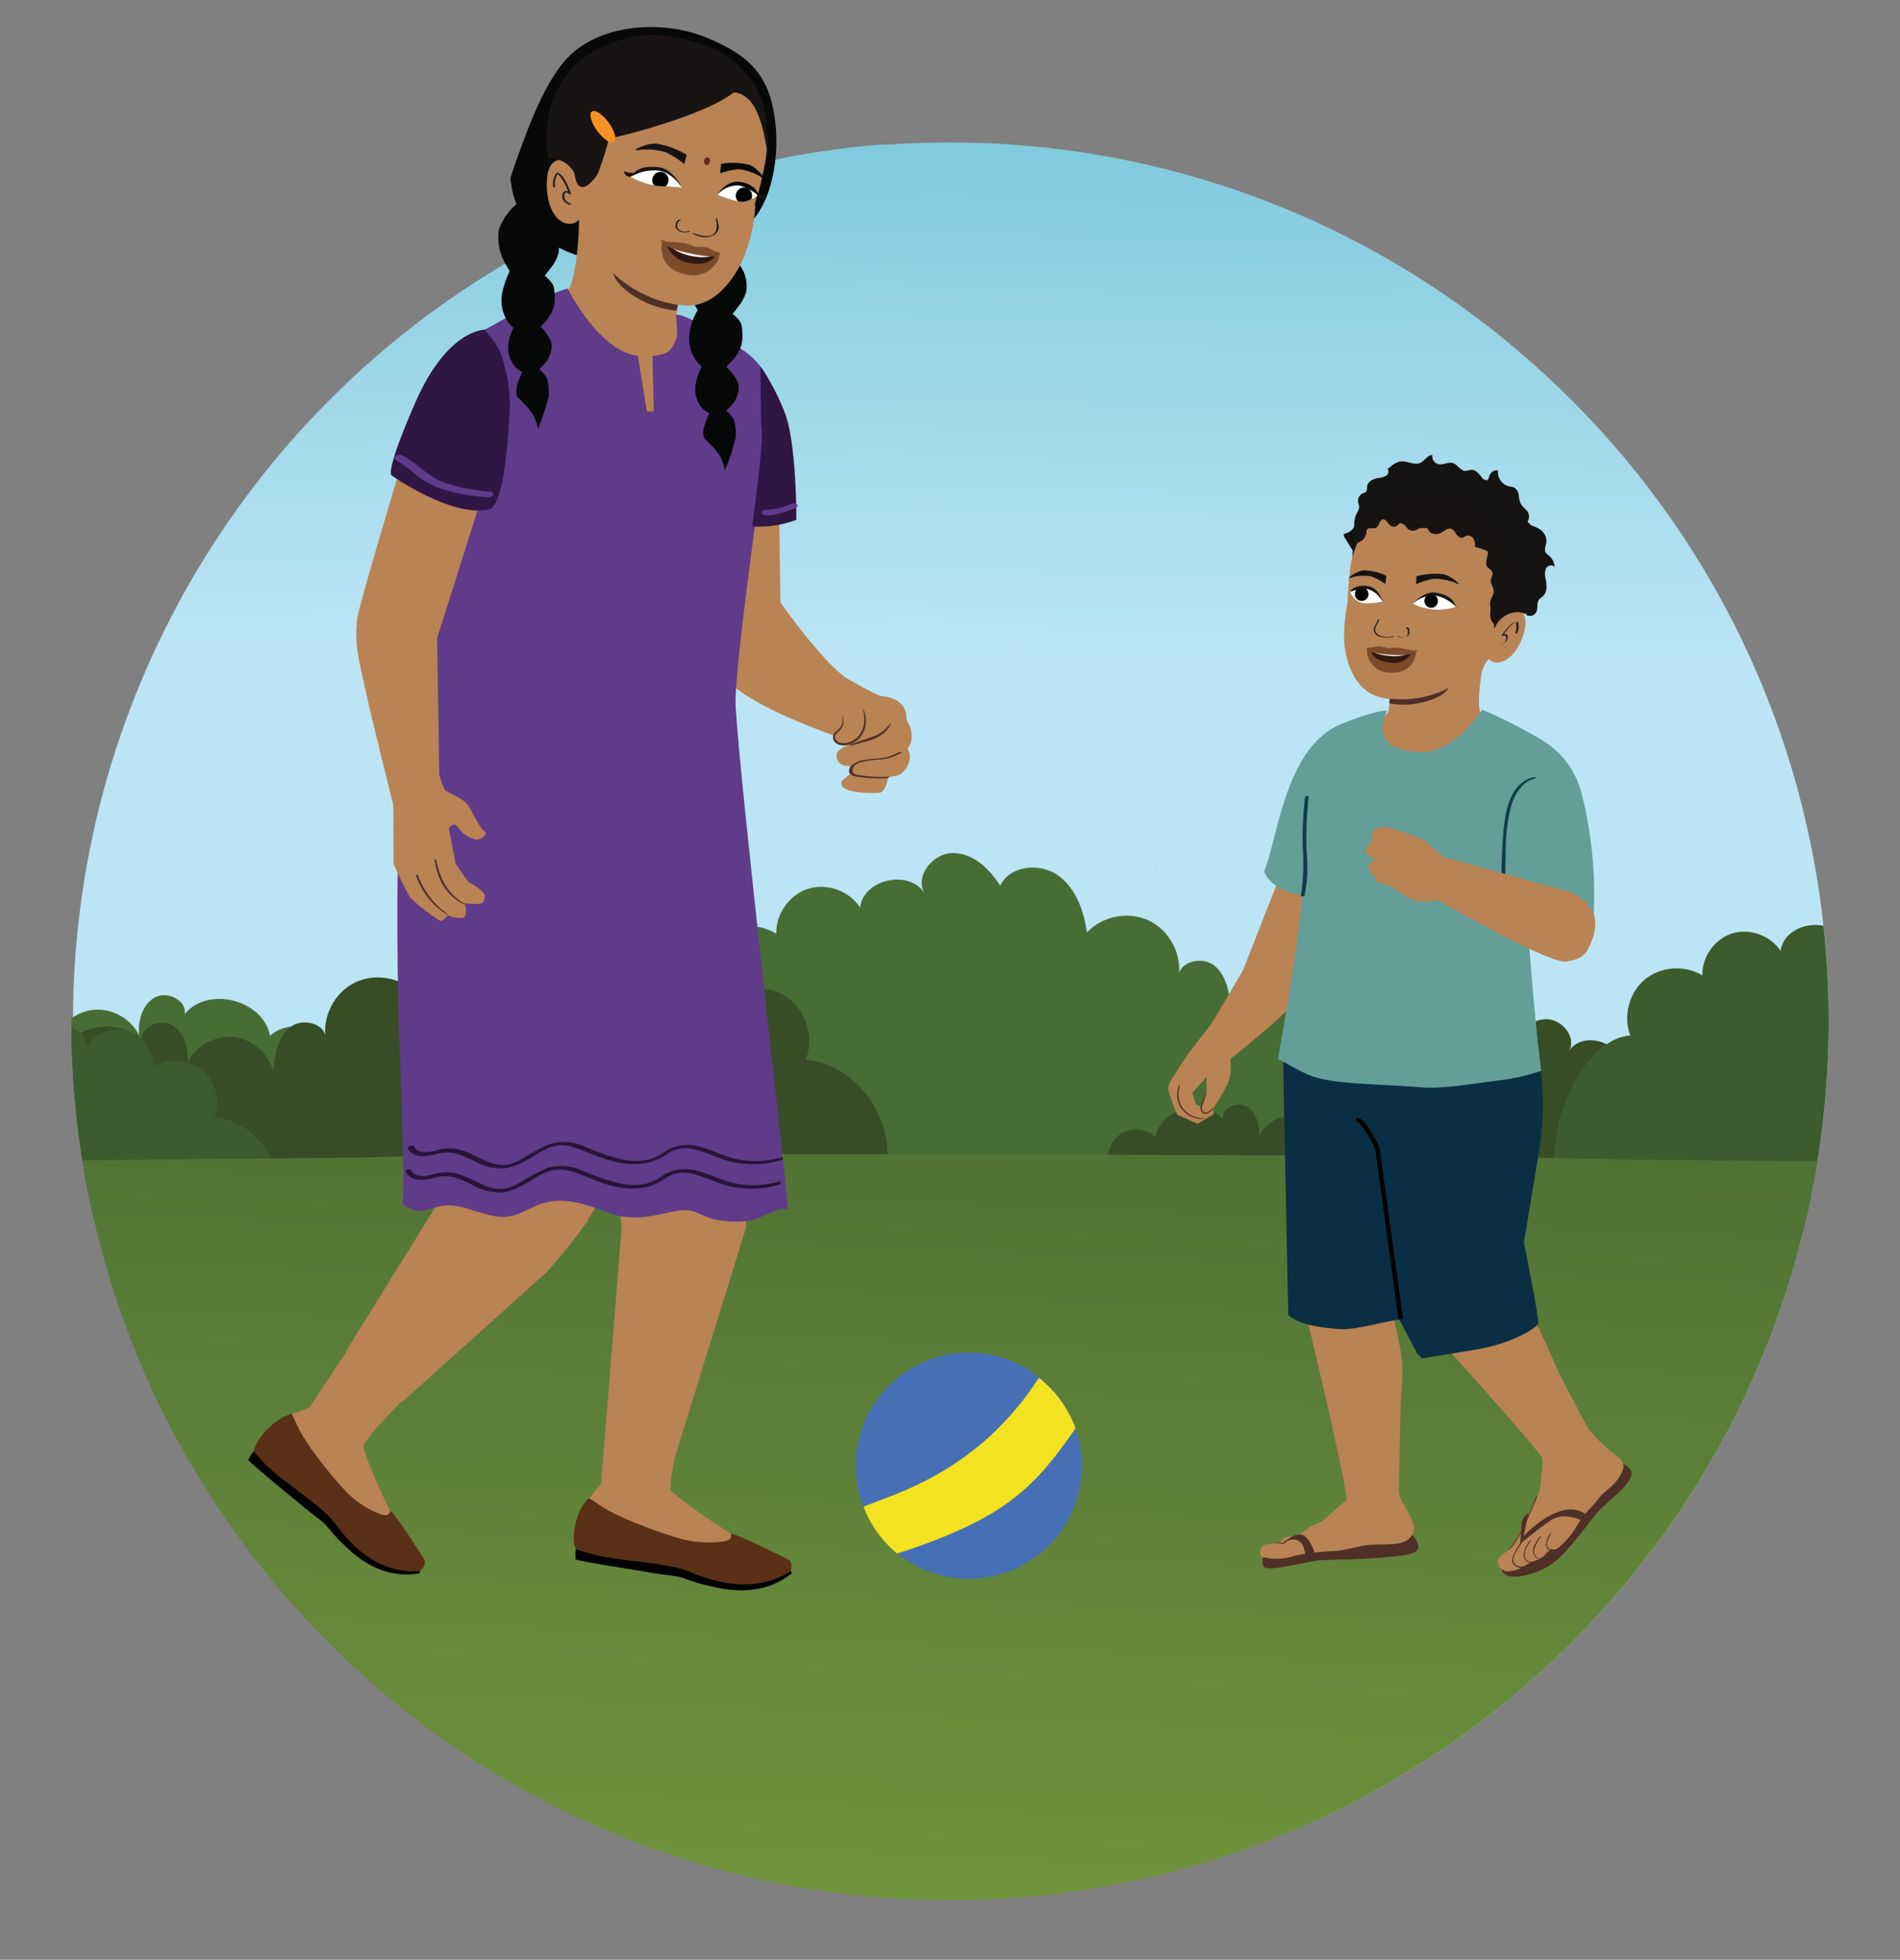 <?xml version="1.0" encoding="UTF-8"?>
<svg id="Layer_1" data-name="Layer 1" xmlns="http://www.w3.org/2000/svg" xmlns:xlink="http://www.w3.org/1999/xlink" viewBox="0 0 292.89 301.99">
  <rect x="0" y="0" width="292.89" height="301.99" fill="#808080" stroke="none"/>
  <defs>
    <style>
      .cls-1, .cls-2, .cls-3 {
        fill: none;
      }

      .cls-4 {
        fill: #466fb6;
      }

      .cls-2 {
        stroke: #4f2f26;
        stroke-width: .14px;
      }

      .cls-2, .cls-3 {
        stroke-miterlimit: 10;
      }

      .cls-5 {
        fill: #281437;
      }

      .cls-6 {
        fill: #2f1644;
      }

      .cls-7 {
        fill: #603b8a;
      }

      .cls-8 {
        fill: #010101;
      }

      .cls-9 {
        fill: url(#linear-gradient-2);
      }

      .cls-10 {
        fill: #231f20;
      }

      .cls-11 {
        fill: #070808;
      }

      .cls-12 {
        fill: url(#linear-gradient);
      }

      .cls-13 {
        fill: #f2e21f;
      }

      .cls-14 {
        fill: #f1eef7;
      }

      .cls-15 {
        fill: #5a3016;
      }

      .cls-16 {
        fill: #171413;
      }

      .cls-17 {
        fill: #7c4c2a;
      }

      .cls-18 {
        fill: #0a2f44;
      }

      .cls-19 {
        fill: #486d34;
      }

      .cls-20 {
        fill: #662817;
      }

      .cls-21 {
        fill: #0c0b0b;
      }

      .cls-22 {
        fill: #fff;
      }

      .cls-23 {
        fill: #639e98;
      }

      .cls-24 {
        fill: #364d25;
      }

      .cls-3 {
        stroke: #000;
        stroke-width: .69px;
      }

      .cls-25 {
        fill: #f79325;
      }

      .cls-26 {
        fill: #4f2f26;
      }

      .cls-27 {
        fill: #b98354;
      }

      .cls-28 {
        fill: #311811;
      }

      .cls-29 {
        fill: #523936;
      }

      .cls-30 {
        fill: #161412;
      }

      .cls-31 {
        fill: #3c5c2d;
      }

      .cls-32 {
        fill: #123a4c;
      }

      .cls-33 {
        clip-path: url(#clippath);
      }
    </style>
    <clipPath id="clippath">
      <path class="cls-1" d="M242.21,61.61c-29.04-29.04-67.99-42.13-105.97-39.28-3.02-16.99-17.85-29.89-35.7-29.89-20.03,0-36.27,16.24-36.27,36.27,0,6.4,1.67,12.42,4.58,17.64-6.38,4.47-12.47,9.56-18.17,15.26-52.89,52.89-52.89,138.65,0,191.54s138.65,52.89,191.54,0c52.89-52.89,52.89-138.65,0-191.54Z"/>
    </clipPath>
    <linearGradient id="linear-gradient" x1="146.69" y1="157.36" x2="150.94" y2="-113.49" gradientUnits="userSpaceOnUse">
      <stop offset=".21" stop-color="#bbe5f5"/>
      <stop offset=".55" stop-color="#77c5da"/>
    </linearGradient>
    <linearGradient id="linear-gradient-2" x1="148.6" y1="311.37" x2="155.45" y2="148.73" gradientUnits="userSpaceOnUse">
      <stop offset=".01" stop-color="#75983e"/>
      <stop offset=".98" stop-color="#496c34"/>
    </linearGradient>
  </defs>
  <g class="cls-33">
    <circle class="cls-12" cx="146.69" cy="157.28" r="135.44"/>
    <path class="cls-19" d="M234.12,175.89c2.6-2.82,5.37-6.01,5.44-9.84.08-3.84-4.34-7.67-7.54-5.55.93-2.31.06-5.2-1.99-6.61-2.05-1.41-5.06-1.2-6.89.49-1.04-5.57-9.54-7.76-13.14-3.39.34-2.17-2.73-3.63-4.64-2.54s-2.57,3.57-2.41,5.77c-1.25-2.57-4.18-4.21-7.03-3.93s-5.4,2.46-6.13,5.22c-.27-2.43-.67-5.11-2.55-6.68-1.87-1.57-5.6-.68-5.55,1.76.56-3.45-1.36-7.16-4.51-8.7s-7.25-.76-9.63,1.81c-.46-3.38-1.73-6.91-4.53-8.86s-7.41-1.44-8.84,1.67c-1.62-2.65-4.21-5.07-7.31-5.06-3.1,0-5.98,3.68-4.3,6.28-2.29-3.83-9.44-2.32-9.99,2.11-1.65-2.56-5.09-3.8-7.99-2.89-2.9.91-5.02,3.89-4.92,6.93-2.89-1.78-6.9-1.49-9.5.68-2.61,2.17-3.61,6.06-2.39,9.22-8.68.69-15.94,23.65-12.56,31.68"/>
    <path class="cls-24" d="M169.43,192.21c-2.06-2.23-4.24-4.75-4.3-7.78-.06-3.03,3.43-6.07,5.96-4.39-.73-1.82-.05-4.11,1.57-5.23,1.62-1.12,4-.95,5.45.38.82-4.4,7.55-6.14,10.39-2.68-.27-1.72,2.16-2.87,3.67-2.01s2.03,2.83,1.91,4.56c.99-2.03,3.31-3.33,5.56-3.11s4.27,1.95,4.84,4.13c.22-1.92.53-4.04,2.01-5.28s4.43-.54,4.39,1.39c-.44-2.73,1.08-5.67,3.56-6.88,2.49-1.21,5.74-.6,7.61,1.43.36-2.68,1.36-5.47,3.59-7,2.22-1.54,5.86-1.14,6.99,1.32,1.28-2.09,3.33-4.01,5.78-4,2.45,0,4.73,2.91,3.4,4.97,1.81-3.03,7.46-1.83,7.9,1.67,1.3-2.02,4.02-3.01,6.32-2.29,2.3.72,3.97,3.07,3.89,5.48,2.28-1.41,5.45-1.18,7.51.54,2.06,1.72,2.86,4.79,1.89,7.29,6.86.55,11.87,8.79,9.2,15.14"/>
    <path class="cls-19" d="M52.68,181.09c2.59-2.83,5.34-6.03,5.41-9.86s-4.37-7.65-7.56-5.52c.92-2.31.04-5.2-2.01-6.61-2.05-1.41-5.06-1.18-6.89.51-1.06-5.56-9.57-7.73-13.16-3.35.33-2.17-2.75-3.62-4.65-2.53s-2.55,3.58-2.39,5.78c-1.26-2.56-4.2-4.19-7.04-3.9s-5.39,2.48-6.11,5.25c-.28-2.43-.69-5.1-2.57-6.67-1.88-1.56-5.61-.66-5.55,1.78.55-3.46-1.39-7.16-4.54-8.68s-7.26-.73-9.62,1.85c-.47-3.38-1.75-6.91-4.57-8.84-2.82-1.93-7.41-1.41-8.83,1.7-1.63-2.64-4.23-5.05-7.33-5.04-3.1.01-5.97,3.7-4.28,6.3-2.31-3.82-9.45-2.28-9.98,2.14-1.66-2.55-5.1-3.78-8-2.86-2.9.92-5,3.91-4.89,6.95-2.89-1.77-6.9-1.47-9.5.71-2.6,2.18-3.59,6.07-2.36,9.23-8.68.72-14.98,11.17-11.57,19.18"/>
    <path class="cls-24" d="M-2.3,185.45c-2.61-2.82-5.37-6.02-5.45-9.86-.08-3.84,4.35-7.68,7.55-5.56-.93-2.31-.06-5.21,1.99-6.62,2.05-1.41,5.07-1.2,6.9.49,1.04-5.58,9.56-7.78,13.16-3.4-.34-2.18,2.74-3.64,4.65-2.55,1.91,1.09,2.57,3.58,2.42,5.78,1.25-2.57,4.19-4.21,7.04-3.93,2.85.28,5.41,2.47,6.14,5.23.27-2.43.67-5.12,2.55-6.69,1.88-1.57,5.61-.68,5.56,1.77-.56-3.46,1.36-7.18,4.51-8.71,3.15-1.53,7.27-.76,9.64,1.82.46-3.39,1.73-6.92,4.54-8.87,2.81-1.95,7.42-1.44,8.85,1.67,1.62-2.65,4.22-5.07,7.32-5.07,3.11,0,5.99,3.69,4.31,6.29,2.3-3.83,9.45-2.32,10.01,2.11,1.65-2.56,5.09-3.81,8-2.9s5.03,3.9,4.92,6.94c2.89-1.78,6.91-1.49,9.52.68,2.61,2.17,3.62,6.07,2.39,9.24,8.69.69,15.04,11.13,11.66,19.17"/>
    <path class="cls-31" d="M-66.77,190.02c-2.07-2.22-4.26-4.73-4.33-7.77s3.41-6.08,5.95-4.41c-.74-1.82-.06-4.11,1.55-5.23,1.61-1.12,4-.96,5.45.36.8-4.41,7.52-6.17,10.38-2.72-.27-1.72,2.15-2.88,3.66-2.03s2.04,2.82,1.92,4.55c.98-2.03,3.3-3.34,5.55-3.13s4.28,1.93,4.86,4.11c.21-1.92.52-4.04,2-5.29s4.43-.55,4.4,1.38c-.45-2.73,1.06-5.67,3.54-6.89s5.73-.62,7.62,1.41c.35-2.68,1.34-5.47,3.56-7.02s5.85-1.16,6.99,1.29c1.27-2.1,3.31-4.02,5.77-4.03,2.45,0,4.74,2.89,3.42,4.96,1.8-3.03,7.46-1.86,7.91,1.64,1.3-2.03,4.01-3.02,6.31-2.31,2.3.71,3.98,3.06,3.91,5.47,2.28-1.41,5.45-1.2,7.52.51s2.87,4.78,1.92,7.29c6.86.52,11.91,8.75,9.26,15.1"/>
    <path class="cls-31" d="M369.33,180.21c2.43-2.63,5.01-5.61,5.09-9.2s-4.06-7.17-7.04-5.18c.87-2.15.05-4.86-1.86-6.18-1.91-1.32-4.73-1.12-6.44.45-.97-5.2-8.91-7.25-12.28-3.17.32-2.03-2.55-3.39-4.34-2.38s-2.4,3.34-2.25,5.39c-1.17-2.4-3.91-3.93-6.57-3.67-2.66.26-5.05,2.3-5.72,4.88-.25-2.27-.63-4.77-2.38-6.24-1.75-1.47-5.24-.64-5.19,1.65.53-3.23-1.27-6.69-4.21-8.12s-6.78-.71-8.99,1.7c-.43-3.16-1.61-6.46-4.24-8.27-2.62-1.82-6.92-1.34-8.25,1.56-1.51-2.47-3.93-4.73-6.83-4.73-2.9,0-5.59,3.44-4.02,5.87-2.14-3.57-8.82-2.17-9.33,1.97-1.54-2.39-4.75-3.55-7.46-2.7s-4.69,3.63-4.59,6.47c-2.7-1.66-6.44-1.39-8.88.63-2.43,2.03-3.38,5.66-2.23,8.62-8.11.65-14.03,16.42-10.88,23.92"/>
    <path class="cls-9" d="M402.14,295.85H-98.75v-115.9l155.25-1.59c19.94-.87,173.16-.52,193.1.32l152.54,1.26v115.9Z"/>
    <polyline class="cls-27" points="120.3 92.8 120.09 77.56 108.57 78.28 107.9 97.47 120.3 92.8"/>
    <path class="cls-27" d="M120.3,92.8s7.14,10.38,11.5,12.58l-3.01,8.04s-12.29-4.17-16.43-8.34-5.6-4.09-5.81-6.13c.03-2.12.3-4.23.83-6.29l12.91.15Z"/>
    <path class="cls-27" d="M129.66,104.03s5.49,3.2,6.31,3.26,3.97.51,3.76,3.63c0,0,1.74,2.43.15,4.46,0,0,.99,1.15-.24,3.08-.37.58-.97.99-1.65,1.12l-1.09.22s-.36,2.25-1.32,2.36c-.75.09-4.31.13-5.56-.79-.34-.24-.43-.72-.18-1.06.04-.05.08-.1.14-.15l1.15-.99c-.15-.36-.17-.76-.06-1.13,0,0-2.17.24-2.1-1.72.08-1.07,2.08-1.57,2.08-1.57,0,0-2.67.11-2.41-1.13l1.03-9.59Z"/>
    <path class="cls-26" d="M129.79,110.38c.05.17.07.34.08.51.04.45-.09.9-.38,1.26-.23.23-.46.45-.72.65-.15.15-.27.33-.33.53-.06.23-.05.47.04.69.19.41.57.7,1.02.78.44.11.89.1,1.32-.03.88-.25,1.62-.82,2.09-1.6.37-.64.57-1.37.57-2.11,0-.49-.09-.97-.24-1.43-.13-.31-.22-.47-.23-.45.16.61.23,1.24.22,1.87-.02.69-.22,1.36-.58,1.95-.44.7-1.12,1.21-1.91,1.43-.38.11-.79.11-1.17.03-.35-.05-.65-.27-.8-.59-.14-.29-.06-.64.18-.86.25-.22.49-.46.71-.71.3-.42.42-.94.32-1.45-.05-.36-.18-.51-.19-.5Z"/>
    <path class="cls-26" d="M137.32,111.37c-.22.31-.46.6-.71.87-.64.61-1.41,1.06-2.25,1.34-.96.35-1.87.58-2.51.88-.36.1-.7.27-1,.5.37-.05.74-.14,1.1-.27.65-.2,1.56-.41,2.54-.74.87-.31,1.65-.83,2.27-1.51.3-.29.5-.66.57-1.07Z"/>
    <path class="cls-21" d="M105.54,240.36c.19-.63.04-1.32-.41-1.81-.55-.37-1.16-.63-1.81-.76-1.74-.59-3.48-1.16-5.23-1.74l-1.39-.46c-.17-.05-.79.21-.56.29,2.63.87,5.28,1.66,7.86,2.64.76.32,1.13,1.18.86,1.95,0,.19.64.1.69-.11h0Z"/>
    <path class="cls-27" d="M44.69,218.06s8.4,18.27,11.79,20.88,5.78-1.78,5.78-1.78c0,0-4.52-8.57-6.27-14.18-.6-1.96,34.65-34.75,34.65-34.75l-16.77-10.72-26.21,39.38-2.97,1.17Z"/>
    <path class="cls-15" d="M64.27,242.45s1.74-1.07,1.07-2.22-4.52-7.11-5.14-7.41c-.29.39-.23.98-1.65.48-2.29-.89-4.32-2.34-5.9-4.22-1.91-2.05-5.66-6.73-6.8-9.36-.38-.88-.89-1.84-.89-1.84-2.94.68-6.31,4.8-5.77,6.28s7.25,6.02,7.25,6.02l4.61,5.36,5.12,4.11,2.26,1.58,2.67.74,3.16.48Z"/>
    <path class="cls-8" d="M39.13,223.69c1.26,1.54,2.7,2.93,4.29,4.14,5.02,3.81,6.9,5.17,8.23,6.93.75,1.04,1.57,2.02,2.47,2.94,5.19,5.36,10.4,4.36,10.59,4.36.02.14,0,.28-.06.41-.09,0-.91.13-1.89.15-1.7,0-5.36-.27-9.45-4.29-.92-.83-1.76-1.73-2.54-2.69-1-1.33-1.79-1.58-4.5-3.87l-1.6-1.32s-5.19-4.23-6.43-5.47c.81-1.45.9-1.3.9-1.3Z"/>
    <path class="cls-27" d="M90.62,231.09s17.65,11.7,22.17,12.28c4.51.58,4.17-4.37,4.17-4.37,0,0-8.79-5.17-13.47-9.2-1.64-1.4,11.65-47.03,11.65-47.03l-18.56.18-3.93,45.7-2.02,2.43Z"/>
    <path class="cls-15" d="M121.67,242.63s.95-1.79-.31-2.41-7.99-3.94-8.7-3.9c0,.48.34.96-1.21,1.23-2.56.34-5.17.08-7.61-.77-2.84-.84-8.79-3.04-11.27-4.76-.83-.58-1.81-1.17-1.81-1.17-2.25,2.03-2.98,7.26-1.67,8.26s9.82,1.66,9.82,1.66l7.12,2.42,6.85,1.07,2.9.25,2.79-.65,3.11-1.23Z"/>
    <path class="cls-8" d="M88.8,238.73c1.99.71,4.06,1.19,6.15,1.46,6.6.84,9.04,1.07,11.21,1.96,1.24.54,2.52.99,3.83,1.34,7.59,2.06,11.72-1.32,11.89-1.41.09.11.15.24.17.38-.52.39-1.05.75-1.61,1.07-1.5.86-4.94,2.39-10.83.91-1.28-.27-2.54-.63-3.76-1.07-1.63-.65-2.49-.48-6.17-1.14l-2.14-.36s-6.99-1.07-8.81-1.56c-.08-1.66.08-1.56.08-1.56Z"/>
    <path class="cls-27" d="M94.78,152.41c.74-9.19.78-18.4,1.48-27.59,4.92-.3,10.26-.99,16.21-1.78l2.44,7.97c.69,3.79-.49,20.17-.59,24.05l.69,34.11-11.01,35.51-.16-2.14c-3.16.33-6.36.09-9.44-.71l-1.49,3.73,2.92-36.44-3.29-34.8c1.14.1,2.14-.73,2.25-1.87,0-.01,0-.02,0-.04Z"/>
    <path class="cls-27" d="M69.32,182.49l-1.48-51.26,4.52-8.96c7.69,4.94,15.23,6.43,23.99,6.36-.61,9.01-.61,18.05-1.29,27.06-.07.65.16,1.29.64,1.73l-3.72,27.87c-.31,2.14-6.3,9.35-7.92,10.93l-22.13,19.89s-9.04-.89-8.47-8.11l15.85-25.51Z"/>
    <path class="cls-27" d="M189.08,163.64l-4.04-2.98,6.6-11.2,7.92-20.21,7.44,9.04s-6.51,14.45-7.72,16.36-10.2,9-10.2,9Z"/>
    <path class="cls-29" d="M181.11,128.75h0l-.11-.13.11.13Z"/>
    <path class="cls-27" d="M183.48,161.96s-2.24,3.22-3.16,4.89c-.25.44-.3.97-.14,1.45.37,1.18.8,2.35,1.3,3.48l3.15,1.4,2.43-1.48c.11-.39-.12-.79-.51-.89,0,0-.02,0-.02,0-.06-.01-.12-.01-.18,0-.69-.1-1.36-.31-1.98-.63l-.58-1.78,2.14-2.38,3.72-2.8-2.94-5.43-3.23,4.18Z"/>
    <path class="cls-26" d="M181.92,167.29c-.1.26-.17.52-.21.79-.23,1.28.27,2.59,1.31,3.38.41.32.87.56,1.37.71.47.12.96.17,1.45.16-.13.05-.26.07-.4.08-.36.03-.72,0-1.07-.09-.53-.13-1.03-.37-1.47-.71-.54-.41-.96-.95-1.21-1.58-.24-.63-.3-1.32-.17-1.98.04-.29.13-.57.25-.84l.16.08Z"/>
    <path class="cls-27" d="M189.69,163.18c.13,1.21.01,2.44-.33,3.61-.55,1.07-2.52,4.63-2.97,4.71s-1.21.32-1.37-.47.96-2.79.96-2.79v-2.26s-1.07-1.67-.33-2.55,3.27-1.17,4.04-.25Z"/>
    <path class="cls-26" d="M185.98,168.25c-.15.22-.27.46-.35.71-.08.23-.2.49-.31.79l-.16.48c-.07.18-.11.37-.11.57.01.2.08.4.2.57.13.15.31.24.5.26.32.01.62-.11.84-.34.2-.18.35-.42.43-.68,0,0-.19.25-.54.56-.19.18-.45.28-.71.26-.3-.05-.52-.31-.51-.62,0-.17.03-.33.09-.49l.16-.47.28-.78c.1-.26.16-.53.19-.8Z"/>
    <path class="cls-11" d="M110.34,37.02c.98,1.22,2.31,2.17,3.32,3.39,1.13,1.22,1.64,2.89,1.38,4.54-.26.85-.69,1.65-1.25,2.33-.86,1.16-1.82,2.24-2.87,3.23-.19.21-.44.37-.71.45-.55.1-1.04-.44-1.3-.91-.67-1.04-1.29-2.1-1.9-3.21-1.03-1.62-1.45-3.56-1.17-5.47.55-1.64,1.57-3.09,2.92-4.16"/>
    <path class="cls-11" d="M89.38,39.45c.17-.4.61-.62,1.03-.5,4.65,1.06,9.35.31,13.94-.67,3.06-.65,6.45-.96,9.26-2.41s4.36-4.5,5.18-7.38c1.2-4.42,1.19-9.09-.03-13.5-1.49-4.58-4.39-6.86-9.5-9.05-6.93-3.03-17.33-2.41-22.34,3.6-3.4,4.04-5.79,10.94-7.62,15.99l-.59,1.84c-.03.37.06.76.11,1.08.72,5.67,5.37,9.47,10.57,11.02Z"/>
    <path class="cls-27" d="M116.42,31.8c-.05-.15-.03-.41,0-.57.17-.69.37-1.37.61-2.04.3-1.05.69-2.96.9-3.99,0,0,.18-1.21.19-1.24.48-5.17-.74-7.08-.74-7.08-1.84-4.69-6.04-8.04-11.02-8.78-5.48-.74-11.01.91-15.17,4.54-1.7,1.49-2.78,3.56-3.05,5.81-.21,2.09-.24,4.2-.1,6.29-2-.49-3.77-.18-3.75,3.7.02,5.38,3.21,7.12,4.96,5.45,0,1.43-.07,2.86-.22,4.28-.24,2.13-.5,5.56-1.86,7.17l-2.68,1.94c1.21,3.31,4.25,17.57,7.26,20.25,2.72,2.46,3.94,1.65,8,.04,2.22-.9,5.97-10.75,8.58-13.7l-4.07-5.38.27-1.56c.63.14,1.28.19,1.92.15,4.9-.31,7.83-6.07,8.55-8.37.81-2.21,1.29-4.53,1.43-6.89h0Z"/>
    <path class="cls-7" d="M116.87,77.37c2.31-.45,4.27-1.98,5.26-4.12-2.08-5.76-.75-15.75-8.68-19.95-1.41-.7-7.04-4.75-9.21-4.83-.05.82.31,2.93.02,3.7-.84,2.12-1.42,2.43-3.68,2.68l.2,8.57h-1.07l-1.37-8.57c-6.1-.77-10.83-10.39-10.83-10.39-4.14,1.16-10.54,5.25-13.65,6.8-13.66,6.76-8.79,23.78-8.79,23.78,2.14,1.28,8.14,2.38,8.14,2.38-.77,3.66-1.8,7.25-3.05,10.77-4.37,9.61-7.11,19.89-8.11,30.4-2.14,25.91.76,59.79,0,66.96,3.82,2.85,4.29-1.07,9.78.63,5.49,1.7,6.21,1.9,9.97,0,3.76-1.9,6.9-1.26,11.79.63s8.79-.16,11.61-.32c2.82-.16,2.78,1.59,7.79,1.75s5.49-2.14,8.47-1.95c-.15-3.81-7.42-65.38-8.07-77.68-.19-5.12,3.49-31.24,3.49-31.24Z"/>
    <path class="cls-27" d="M216.3,233.48s-9.29,4.37-12.04,4.76-3.47,1.15-3.47,1.15c0,0,3.61-4.77,6.88-6.93.69-.45-4.9-24.22-7.67-35.25-1.16-4.59-1.05-9.4.31-13.93l10.44-.47,1.07,11.91.84,2.09c.69,1.39,1.3,2.82,1.81,4.29.64,3.13,1.59,7.29,1.67,8.93.15,2.77-.29,6.59-.27,7.57l-.24,12.15.66,3.75Z"/>
    <path class="cls-27" d="M246.82,222.46s-5.86,12.34-8.07,14-2.34-.09-2.34-.09c0,0,1.58-10.15,1.35-11.63-.12-.81-14.87-17.28-22.62-25.61-5.36-5.79-9.17-10.72-9.17-10.72l10.98-6.57,7.9,8.41,1.75,1.44c1.14.94,2.22,1.96,3.22,3.04,2.08,2.43,5.46,6.61,6.32,8,1.46,2.35,4.11,8.84,4.59,9.65l4.06,7.73,2.04,2.35Z"/>
    <path class="cls-26" d="M194.82,239.76c-.29.51-.29,1.13,0,1.64.47.98,6.9-.94,9.21-1s11.57-.26,13.73-1.07-.28-3.05-.28-3.05l-22.66,3.48Z"/>
    <path class="cls-26" d="M250.05,225.62s.34-.25,1.26.83c1.24,1.45-3.48,4.99-4.61,6.1s-4.03,5.48-6.69,7.82-6.8,2.99-7.78,2.35c-.68-.27-1.01-1.04-.74-1.71.04-.11.1-.21.17-.3.4-.71,16.82-15.27,16.82-15.27l1.56.19Z"/>
    <path class="cls-27" d="M244.26,219.71c1.21,1.35,2.5,2.62,3.87,3.79.79.77,2.48,1.43,2.09,2.78-.69,2.4-2.94,3.5-3.5,4.29-1.22,1.6-2.43,2.58-3.48,4.29-.73,1.31-1.68,2.48-2.81,3.47-.2.21-.45.37-.73.44-.18,0-.38,0-.56.06-.65.14-.98.93-1.55,1.29-.26.14-.55.26-.84.33-.74.3-1.46.66-2.14,1.07-.68.41-1.45.62-2.24.61-.76-.02-1.39-.6-1.47-1.35,0-1.13,1.02-1.31,1.7-1.97.54-.52.97-1.15,1.26-1.84,1.07-2.14,1.17-2.49,2.08-4.23,1.31-2.5,2.43-5.09,3.37-7.75l-3.01-3.64"/>
    <path class="cls-26" d="M239.22,238.73c-.27.07-.54-.07-.65-.32-.11-.22-.13-.46-.06-.7.14-.48.34-.94.61-1.36,0-.09-.09-.16-.13-.08-.34.49-.57,1.06-.66,1.65-.03.27.06.53.24.73.18.21.47.3.74.2.09,0,0-.17-.08-.13h0Z"/>
    <path class="cls-26" d="M237.55,240.08c-.28.2-.58,0-.75-.26-.21-.22-.33-.52-.33-.83.06-.44.23-.86.49-1.22.13-.35.34-.67.6-.93.08-.06,0-.16-.11-.11-.3.31-.54.68-.72,1.07-.31.4-.45.9-.41,1.4.11.5.76,1.35,1.32.92.04-.02.05-.06.03-.1-.02-.04-.06-.05-.1-.03-.01,0-.02.02-.03.03v.05Z"/>
    <path class="cls-26" d="M236.11,240.64c-.38.08-.76-.1-.94-.44-.15-.29-.18-.63-.11-.94.07-.33.19-.66.35-.95.16-.3.34-.59.55-.87.06-.06,0-.17-.1-.1-.26.33-.47.69-.64,1.07-.18.33-.29.7-.34,1.07-.04.35.06.7.29.96.23.3.62.44.99.34.04.02.08,0,.1-.04.02-.04,0-.08-.04-.1-.02,0-.04,0-.06,0h-.04Z"/>
    <path class="cls-26" d="M234.78,241.37c-.43.11-.88,0-1.2-.3-.29-.28-.39-.7-.25-1.07.11-.38.28-.74.49-1.07l.27-.44c.1-.21.23-.39.39-.56.08-.05,0-.18-.08-.13-.17.16-.3.35-.4.56-.12.18-.24.36-.34.56-.25.39-.43.83-.53,1.29-.08.41.08.83.42,1.07.35.29.82.4,1.26.28.04,0,.07-.03.07-.08,0-.04-.03-.07-.07-.07l-.04-.03Z"/>
    <path class="cls-27" d="M214.97,228.96c.4,1.07,2.42,4.57,2.83,5.62.47,1.14-.07,2.45-1.22,2.93-.04.02-.08.03-.11.04-1.14.6-3.87.39-5.17.49-1.7.14-3.61.81-5.36.95-2.1.07-4.19.31-6.26.71-1.48.53-3.07.64-4.61.33-.28-.05-.45,0-.6-.2-.38-.45-.32-1.13.13-1.51.03-.03.07-.05.1-.08.85-.68,2.06-.06,2.83-.83.13-.15.27-.28.43-.4.36-.17.74-.27,1.14-.28,1.95-.24,1.69-1.07,4.17-2.02.73-.28,5.17-4.45,5.83-4.86"/>
    <path class="cls-26" d="M199.56,236.92c-.66.24-1.27.6-1.79,1.07-.42-.23-.91-.29-1.37-.17.44-.2.94-.2,1.38,0h-.1c.52-.5,1.17-.85,1.88-1.01v.11Z"/>
    <path class="cls-2" d="M232.62,238.72c1.55-1.07,4.29-8.15,4.29-8.15"/>
    <path class="cls-26" d="M235.27,233.39c-.4.33-.65.81-.7,1.33l-.25,3.22.4-.48.9-4.36-.35.3Z"/>
    <path class="cls-26" d="M234.44,237.85c-.06-.43.11-.87.45-1.15,1.87-2.02,6.6-5.81,9.71-3.22l-.53.92s-2.87-1.54-4.99-.14-4.64,3.58-4.64,3.58Z"/>
    <path class="cls-26" d="M198.49,237.4s2.4-1.13,2.73,2.21l1.49-.14s-.88-3.04-2.29-3c-.76-.03-1.48.32-1.93.93Z"/>
    <path class="cls-29" d="M61.07,78.05v.07s.15-.15.15-.15l-.15.07Z"/>
    <path class="cls-26" d="M104.47,46.97c-3.73-.58-7.21-2.28-9.96-4.87,0,0,.28,1.78,3.58,3.73,1.89,1.14,4.01,1.84,6.21,2.04l.17-.89Z"/>
    <path class="cls-16" d="M89.03,28.37s.01-.06,0-.1c-.09-.77-.37-1.51-.82-2.14-.23-.32-.51-.6-.82-.84-.31-.24-.66-.44-1.03-.58-.5-.23-1.05-.32-1.6-.26l-.28.06c-.55-4.68-.34-9.51,3.94-14.33,1.44-1.29,3.07-2.33,4.85-3.08,5.16-2.47,9.27-1.96,14.18-.54,5.7,1.63,10.43,6.36,10.68,12.47.07,1.47.59,3.68.19,5.1,0,0-.55-6.75-3.05-8.93s-3.44.18-7.42-.47c-4.6-.76-5.65-3.53-9.68-2.29-2.15.64-3.99,2.02-5.21,3.9-.88,1.91-2.04,3.07-1.9,5.46.03.57.04,1.14.04,1.71-.06,1.02-.22,2.03-.49,3.02-.15.5-.48.92-.94,1.17-.58.23-.16.92-.62.66Z"/>
    <path class="cls-10" d="M85.59,28.75c-.14-.69.01-1.41.41-1.99l-.19.05h.11c.16.11.3.23.41.37.61.8,1.07,1.71,1.35,2.68l.31-.08c-.18-.21-.43-.34-.7-.37-.3.03-.55.27-.59.57-.21.8.43,1.37,1.13,1.58.12,0,.37-.12.2-.18-.58-.09-1.02-.57-1.05-1.16-.01-.21.07-.41.22-.56.16-.1.41.14.51.25s.35.03.31-.08c-.24-.72-.55-1.41-.92-2.07-.18-.34-.42-.64-.7-.9-.11-.1-.24-.18-.38-.23-.2-.02-.31.08-.41.24-.33.59-.45,1.27-.32,1.93,0,.13.33.08.3-.05h.01Z"/>
    <path class="cls-17" d="M106.7,38.37c-1.78-.35-4.63-1.12-4.63-1.12,0,0-1.07,4.22,3.91,5.09,2.27.5,4.51-.94,5-3.2,0-.01,0-.02,0-.03,0,0-2.51-.38-4.29-.73Z"/>
    <path class="cls-28" d="M106.72,38.37c-.85-.16-4-.82-4-.82.5,1.61,1.9,2.77,3.58,2.97,3.33.65,4.01-1.25,4.01-1.25l-3.59-.9Z"/>
    <path class="cls-14" d="M106.69,38.69c-.84-.16-3.39-.81-3.39-.81,0,0,.75,1.07,3.29,1.58s3.52-.21,3.52-.21l-3.42-.55Z"/>
    <path class="cls-17" d="M110.96,39.06c0-.1-.16-.17-.57-.29-.69-.19-.88-.49-1.37-.62-.61-.1-1.23-.13-1.85-.09-.55-.27-1.14-.48-1.74-.62l-2.52-.19c-.34-.07-.67-.18-.99-.3-.13,0-.09,1.21,4.67,2.14s4.34.1,4.37-.03Z"/>
    <path class="cls-16" d="M88.21,20.63c.13-1.71.49-3.4,1.07-5.01.83-2.16,2.31-4.01,4.23-5.29,1.61-1.1,3.43-1.87,5.34-2.25,2.64-.27,4.06-.76,8.77.84,2,.69,2.37.42,4.1,1.61l2.48,2.44c-1.78,3.56-15.92,7.48-20.32,8.39-.4,1.55-.87,3.08-1.43,4.59-.21.73-.6,1.39-1.14,1.92-.67.78-1.49,1.23-2.08.73s-.79-2.56-.83-3.2c-.38-1.56-.45-3.17-.21-4.76Z"/>
    <path class="cls-30" d="M105.85,23.9s-.13-.09-.12-.13c-1.41-.81-2.95-1.37-4.56-1.64-.52-.02-1.05.05-1.54.21-.57.15-1.13.38-1.64.67-.22.25.79.06.79.06.19-.03.37-.04.56-.04,1.12-.02,2.23.12,3.31.43,1.01.5,1.97,1.11,2.85,1.82.14-.48.18-.93.35-1.38Z"/>
    <path class="cls-11" d="M111.12,25.29s.14.01.15-.07c1.43-.22,2.88-.16,4.29.19.43.18.82.45,1.15.78.41.36.77.78,1.08,1.23.08.31-.65-.26-.65-.26-.14-.09-.29-.17-.44-.24-.87-.44-1.82-.73-2.79-.85-.99.09-1.97.3-2.92.62.07-.48.17-.91.14-1.4Z"/>
    <ellipse class="cls-25" cx="92.94" cy="19.53" rx="1.09" ry="2.9" transform="translate(6.29 58.39) rotate(-36.02)"/>
    <path class="cls-6" d="M115.95,81.12s1.28-9.1,1.48-13.32c.04-.87,0-1.74-.1-2.6l-.11-8.72c1.5,2.16,2.74,4.49,3.69,6.95,1.93,4.69,1.85,16.67,1.85,16.67-2.17.83-4.49,1.17-6.81,1.02Z"/>
    <path class="cls-11" d="M81.41,31.14c.98,1.22,2.31,2.17,3.32,3.39,1.12,1.21,1.62,2.86,1.37,4.49-.25.86-.67,1.65-1.25,2.33-.86,1.16-1.82,2.25-2.87,3.24-.19.2-.43.36-.7.44-.55.11-1.04-.42-1.31-.91-.66-1.03-1.28-2.1-1.9-3.2-1.03-1.62-1.45-3.56-1.18-5.47.55-1.64,1.57-3.08,2.93-4.15"/>
    <path class="cls-11" d="M79.19,40.64c-.86,1.42-1.46,2.97-1.79,4.59-.32,1.67.11,3.39,1.16,4.71.81.9,1.9,1.48,3.1,1.64.13.04.27.05.41.03.12-.06.22-.14.31-.23,1.63-1.81,2.87-2.62,3.14-4.99.03-.72-.02-1.45-.15-2.16-.35-1.06-1.58-1.87-2.38-2.56"/>
    <path class="cls-11" d="M79.84,49.14c-.69,1.11-1.18,2.33-1.44,3.61-.24,1.33.12,2.69.98,3.73.67.69,1.55,1.14,2.5,1.27.11.04.22.04.33.03.1-.04.18-.11.25-.18,1.32-1.42,2.31-2.05,2.56-3.93.03-.36,0-.73-.08-1.08-.47-.99-1.13-1.87-1.95-2.6"/>
    <path class="cls-11" d="M80.53,57.27c-.5,1.04-1.41,3.12-.68,4,.83.77,1.59,1.61,2.28,2.51.38.73.65,1.51.8,2.32.69-1.64,1.24-3.34,1.66-5.08.07-.94-.04-1.88-.3-2.79-.47-.73-1.08-1.36-1.79-1.86-.34-.2.21.34-.19.31s-.49.27-.61.65"/>
    <path class="cls-11" d="M107.74,47.5c-.73,1.09-1.21,2.32-1.42,3.61-.32,1.66.11,3.38,1.17,4.7.8.91,1.9,1.49,3.1,1.65.13.04.27.05.41.03.12-.05.22-.14.3-.25,1.63-1.8,2.88-2.61,3.14-4.98.03-.74-.01-1.48-.13-2.21-.3-.96-1.53-1.77-2.32-2.45"/>
    <path class="cls-11" d="M108.68,55.53c-.69,1.11-1.18,2.34-1.44,3.62-.25,1.32.11,2.69.98,3.72.67.7,1.55,1.14,2.5,1.27.11.03.22.04.33.03.09-.04.17-.11.24-.19,1.33-1.41,2.31-2.05,2.57-3.92.03-.36,0-.73-.09-1.08-.47-.99-1.13-1.87-1.95-2.6"/>
    <path class="cls-11" d="M109.36,63.65c-.51,1.04-1.42,3.12-.68,4,.83.77,1.59,1.61,2.27,2.51.38.73.65,1.51.8,2.32.69-1.64,1.25-3.34,1.67-5.07.07-.94-.03-1.88-.3-2.79-.47-.73-1.08-1.36-1.79-1.86-.35-.21.21.33-.19.3s-.48.27-.6.66"/>
    <path class="cls-30" d="M110.37,33.75c.69,2.87-1.3,3.07-3.45,2.19-.61-.12.56.45.96.49,1.41.44,3.3-.3,2.83-1.98-.03-.22-.18-.97-.33-.8v.09Z"/>
    <path class="cls-30" d="M104.95,33.88c-.2-.05-.41.01-.55.16-.13.17-.21.37-.24.57-.05.19-.03.39.07.56.16.23.39.46.66.53.18.06.4.12.58.09.21.02.6-.05.82-.06,0,0-.03-.12,0-.12s0,0-.05,0c-.32.06-.64.09-.96.08-.25-.06-.49-.17-.68-.33-.26-.27-.31-.68-.13-1.01.03-.09.08-.17.15-.25.03-.04.06-.07.09-.09h0c.05.02.11.02.16.01,0,0,.09,0,0,0l.08-.14Z"/>
    <path class="cls-18" d="M219.31,209.31c-.61-.14-.14-.4-.75-.56l-2.74-5.19-3.22-28.6-4.29-14.83,28.47-.71.66,4.92c.55,4.12.52,8.31-.09,12.42l-2.43,14.7s2.14,10.49,2.23,12.55c-1.16,1.29-5.09,3.22-9.65,3.96"/>
    <path class="cls-18" d="M206.46,204.81c-2.6-.19-5.97-.59-7.87-2.14l-.8-39.32,14.43-3.9,4.77,43.8c-2.89.01-7.63,1.78-10.53,1.56Z"/>
    <path class="cls-3" d="M215.94,203.3l-3.62-26.36s-1.91-4.29-3.22-4.41"/>
    <path class="cls-27" d="M207.2,98.65c-.03-1.97.15-3.94.54-5.87,0-.79.1-1.69.16-2.8,0-.31.05-.62.08-.92.03-.15.05-.31.05-.46.2-2.83,1.1-5.57,2.6-7.97,2.54-3.34,6.66-5.09,10.83-4.58,4.57.64,8.64,3.22,11.18,7.07,1.03,1.58,1.44,3.49,1.15,5.36-.31,1.72-.76,3.42-1.35,5.07,1.73.06,3.37.83,2.48,3.93-1.22,4.29-4.15,5.42-5.36,4.12-.31,0-1.07,1.31-1.17,2.21-.28,1.74-.76,5.09,0,6.7l.21.24c-4.2,5.68-6.68,8.96-19.07,4.37l4.52-5.48.19-1.96c-.74,0-1.47-.16-2.14-.47-3.88-1.35-4.83-6.55-4.9-8.55Z"/>
    <path class="cls-23" d="M235.04,134.29c.28,2.53.41,5.07.4,7.61.05.27.85,12.93,2.14,23.12-1.9.64-3.85,1.11-5.83,1.39-3.78.39-9.04,1.47-12.86,1.13-3.4-.31-10.23-.46-13.6-.99-3.85-.6-4.64-1.48-8.3-3.38,1.51-8.05,3.15-18.93,3.55-22.71.43-4.18.24-2.47.24-2.47,0,0-4.75-.6-5.91-3.71,2.02-4.63,3.1-18.51,11.27-22.43,1.16-.56,5.97-2.41,7.71-2.36-.47.88-.71,1.86-.7,2.86,0,1.1.61,2.11,1.59,2.62,1.65.73,3.45,1.04,5.25.89,3.85-.56,6.99-4.19,8.5-6.5,2.88,1.22,5.68,2.63,8.38,4.22,9.31,4.79,6.68,18.96,6.68,18.96-1.71.93-8.5,1.74-8.5,1.74Z"/>
    <path class="cls-29" d="M178.25,133.48s0,.04,0,.06l.11-.14-.11.08Z"/>
    <path class="cls-26" d="M214.22,107.66c3.13.37,6.3-.2,9.1-1.66,0,0-.63,1.36-3.72,2.14-1.77.49-3.63.58-5.44.25l.06-.73Z"/>
    <path class="cls-10" d="M233.86,97.61c.24-.49.31-1.04.19-1.56,0-.11,0-.23-.16-.23-.46.06-.88.28-1.19.63-.48.46-.91.98-1.29,1.53h.23s.27-.14.4,0,.15.33.14.48c-.06.49-.49.85-.99.81h-.18s0,0,0,0c.62,0,1.36-.27,1.41-.98,0-.25,0-.54-.32-.57-.24-.01-.47.06-.66.19h.23c.32-.48.68-.92,1.07-1.34.21-.22.45-.42.71-.58.06-.04.13-.07.2-.1h.06v.13c.13.53.07,1.09-.17,1.58h.32Z"/>
    <path class="cls-17" d="M214.32,100.27c1.51.12,3.97.15,3.97.15,0,0-.09,3.6-4.29,3.22-1.93-.11-3.41-1.77-3.29-3.71,0,0,0-.02,0-.02,0,0,2.11.25,3.61.36Z"/>
    <path class="cls-28" d="M214.31,100.27c.72.06,3.39.25,3.39.25-.67,1.19-2.01,1.82-3.35,1.59-2.82-.23-3.11-1.92-3.11-1.92l3.08.09Z"/>
    <path class="cls-14" d="M214.26,100.6c.72,0,2.9.11,2.9.11-.97.4-2.02.52-3.05.35-2.14-.17-2.71-.78-2.71-.78l2.86.32Z"/>
    <path class="cls-17" d="M210.75,99.87c0-.08.17-.1.53-.1.6,0,.8-.2,1.24-.2.51.06,1.01.18,1.5.34.51-.09,1.02-.12,1.53-.1.43.06,1.48.3,2.07.4.29.02.57.02.86,0,.1,0-.23.99-4.29.68s-3.44-.91-3.44-1.02Z"/>
    <path class="cls-30" d="M218.31,88.85s.13,0,.13-.08c1.32-.34,2.69-.44,4.04-.29.42.1.83.28,1.19.51.43.25.82.56,1.17.91.12.25-.64-.15-.64-.15-.15-.06-.3-.12-.45-.16-.89-.27-1.82-.41-2.75-.41-.92.18-1.83.45-2.69.83-.02-.41.05-.77.01-1.17Z"/>
    <path class="cls-30" d="M213.73,88.77s-.11,0-.1-.09c-1.08-.5-2.26-.77-3.45-.8-.38.06-.74.18-1.07.36-.41.19-.79.44-1.14.74-.14.24.58-.06.58-.06.13-.04.27-.07.41-.1.81-.14,1.64-.14,2.44,0,.76.3,1.48.69,2.14,1.16.1-.44.09-.81.18-1.21Z"/>
    <path class="cls-32" d="M201.17,122.83c-.3,2.59-.42,5.2-.34,7.8.17,2.47.07,4.96-.29,7.41,0,.18.53.09.57-.08.38-1.84.51-3.71.38-5.58,0-.57-.09-1.07-.09-1.69-.08-2.65.04-5.31.34-7.94,0-.18-.55-.09-.57.09h0Z"/>
    <path class="cls-23" d="M231.12,111.83s10.06.72,12.67,10.35c1.59,6.24,2.22,12.69,1.86,19.12,0,0-9.97-.44-14.57-1.07s0-27.77,0-27.77"/>
    <path class="cls-32" d="M233.63,140.41l-1.15-.1c-.08,0-.48,0-.54-.05s.11,0,.08,0c-.09-.55-.09-1.12,0-1.67,0-2.36,0-4.73.09-7.1-.05-2.53.25-5.05.88-7.5.51-1.6,1.71-3.6,3.53-3.99.33-.08.28-.3-.06-.23-3.9.85-4.51,5.78-4.76,9.01-.27,3.92-.34,7.86-.2,11.79h.1l1.73.15c.14,0,.65-.24.35-.27l-.03-.05Z"/>
    <path class="cls-16" d="M230.47,96.73s0-.05,0-.08c.28-.62.7-1.15,1.24-1.55.26-.2.55-.37.86-.49.31-.13.63-.21.96-.25.46-.07.93-.02,1.36.15l.23.12c1.51-3.68,2.4-7.69.05-12.58-.86-1.38-1.95-2.6-3.22-3.61-3.63-3.22-7.11-3.72-11.44-3.69-5.03,0-9.97,2.8-11.57,7.73-.42,1.02-.43,2.31-.47,3.41,0,0,1.16-4.68,3.69-5.89s2.77.93,6.16,1.32c3.92.43,5.41-1.59,8.41.34,1.61,1.01,2.8,2.55,3.37,4.36.29,1.76.96,2.97.3,4.89-.15.46-.29.92-.42,1.39-.17.85-.26,1.72-.25,2.59,0,.44.18.86.49,1.17.29.31-.2.77.23.66Z"/>
    <path class="cls-30" d="M218.2,71.82c.48.2,1,.32,1.52.36.73.06,1.46-.05,2.14-.32l2.27.16c2.51,1.45,7.16,2.29,9,4.03,1.21,1.18,2.03,2.7,2.36,4.35l.61.65c.65.7,1.12,1.56,1.36,2.49,2.03,8.11-2.39,11.08-2.39,11.08,0,0-1.33-12.7-9.65-16.83-8.32-4.13-16.95,4.29-16.95,4.29,1.95-8.37,7.47-9.97,9.71-10.27Z"/>
    <path class="cls-30" d="M214.8,98.01c-.52.17-1.08.2-1.62.08-.38-.04-.73-.22-.99-.5-.24-.28-.29-.67-.13-1,.18-.39.42-.73.57-1.14h-.2c-.15.37-.32.73-.51,1.07-.15.22-.19.5-.12.76.24.74,1.07.91,1.69.96.47.05.94,0,1.38-.16.14,0,0-.1-.08-.06h0Z"/>
    <path class="cls-30" d="M216.78,96.84c.15,0,.21.16.25.28.03.16.03.33,0,.49,0,.16-.06.31-.16.43-.16.15-.38.23-.6.21-.31,0-.56-.21-.84-.3-.05-.01-.1-.01-.15,0,0,0-.06,0,0,0,.29.1.54.31.85.31.27.01.54-.05.78-.18.17-.1.3-.27.33-.47.03-.19.03-.38,0-.57,0-.18-.13-.35-.33-.36-.05-.01-.1-.01-.15,0h0l.02.16Z"/>
    <path class="cls-30" d="M235.31,94.79c.56.29,1.24.07,1.53-.49,0,0,0,0,0,0,.28-.62,0-1.45.43-1.95.16-.14.33-.28.5-.4.39-.35.62-.85.62-1.37.02-.52-.04-1.04-.16-1.54-.14-.5-.1-1.04.12-1.51.28-.44,1.07-.58,1.29-.13-.01-.66-.3-1.28-.8-1.71-.22-.16-.42-.35-.58-.57-.28-.5.08-1.07.13-1.69,0-.78-.41-1.5-1.07-1.9-.66-.39-1.39-.66-2.14-.79l-.75,7.29"/>
    <path class="cls-30" d="M235.18,80.71c.6-.49.7-1.37.23-1.98-.27-.34-.66-.58-.9-.94-.23-.45-.36-.94-.39-1.45-.03-.51-.31-.98-.75-1.24-.23-.08-.47-.13-.71-.15-1.13-.25-1.87-1.31-1.73-2.45-.52-.1-1.04.17-1.26.65-.09.19-.12.41-.21.59-.08.2-.28.33-.49.32-.16-.04-.29-.14-.38-.28-.49-.62-1.07-1.44-1.81-1.38-.29.07-.59.13-.89.17-.75,0-1.16-.95-1.88-1.2s-1.52.32-2.28.16c-.64-.16-1.04-.78-.93-1.43-.76,0-1.17.92-1.85,1.23-.98.44-2.14-.4-3.15-.21-.53.14-1.02.41-1.43.78l-.45.36c.22.37.1.85-.27,1.07-.39.2-.82.32-1.25.34-.74.12-1.58.54-1.66,1.28,0,.31,0,.69-.2.88-.11.08-.24.13-.38.16-.58.21-.92.81-.8,1.41.07.22.13.45.17.68-.03.35-.16.69-.36.98-.35.68-.48,1.45-.38,2.21,4.03-2.44,8.45-4.54,13.15-4.76"/>
    <path class="cls-30" d="M209.38,80.32c-.23.41-.51.79-.81,1.15-.31.36-.72.62-1.18.74-.06,0-.12.03-.17.06-.13.1-.08.3,0,.46l1.28,2.08c.16-.26.29-.89.44-1.16l1.11-2.93"/>
    <path class="cls-30" d="M230.41,94.41c-.6-.43-.86-1.19-.64-1.9.15-.46.5-.86.51-1.34,0-.64-.56-1.21-.46-1.85.05-.35.32-.69.25-1.07s-.62-.62-.87-1,0-1.21.14-1.83c.04-.12.04-.26,0-.39-.08-.11-.2-.19-.33-.23-.54-.21-1.1-.4-1.66-.55.09-.44,0-.91-.25-1.29-.27-.38-.76-.52-1.19-.35-.13.09-.27.17-.42.24-.39.13-.77-.21-1.01-.56s-.46-.74-.87-.83-.92.31-1.35.57c-.45.28-1.01.35-1.51.17-.5-.2-.8-.73-.71-1.26.17-.77,1.07-1.01,1.91-1.07,2.08-.21,4.29-.26,6.09.87,0,0,4.29,4.11,4.29,7.57-.04,2.18-.7,4.29-1.92,6.1Z"/>
    <path class="cls-30" d="M219.34,80.97c-.31.3-.67.55-1.07.72-.42.17-.9.1-1.25-.18-.18-.21-.35-.42-.5-.65-.16-.23-.46-.33-.73-.24-.11.08-.22.17-.3.28-.31.31-.8.34-1.15.09-.43-.31-.66-1.07-1.19-.95s-.56,1.07-1.07,1.3-1.15-.15-1.37.29c-.05.12-.08.25-.06.38-.09.9-.81,1.6-1.7,1.67-.03-.71.19-1.41.62-1.98,1.07-1.71,2.46-3.19,4.09-4.37"/>
    <ellipse class="cls-20" cx="108.98" cy="24.83" rx=".59" ry=".46" transform="translate(67.74 128.71) rotate(-81.18)"/>
    <path class="cls-5" d="M62.62,180.7c.96,1.65,3.22,1.07,4.69.7,2.14-.53,3.85.39,5.72,1.29,1.49.85,3.21,1.2,4.91,1,1.61-.44,3.12-1.17,4.47-2.14.77-.47,1.59-.86,2.45-1.14,1.06-.29,2.18-.26,3.22.09,2.14.62,4.02,1.67,6.15,2.21,1.89.56,3.89.6,5.8.12.91-.29,1.78-.72,2.56-1.26.93-.67,2.08-.97,3.22-.85,2.42.28,4.57,1.65,6.93,2.14,2.41.5,4.91.41,7.28-.28.55-.15.42-.63-.13-.48-2.23.64-4.58.71-6.84.19-2.04-.47-3.89-1.52-5.93-1.97-1.76-.42-3.62-.08-5.11.93-.88.63-1.88,1.06-2.95,1.26-1.07.15-2.16.12-3.22-.09-2.08-.47-4.1-1.15-6.05-2.03-1.68-.78-3.58-.93-5.36-.43-1.5.62-2.93,1.39-4.29,2.28-.75.46-1.58.78-2.44.94-.95.1-1.9-.04-2.78-.42-1.78-.69-3.41-1.83-5.36-2.08-1.04-.08-2.09.04-3.09.35-1.07.28-2.47.42-3.13-.72-.16-.28-1.07,0-.85.36h.1Z"/>
    <path class="cls-5" d="M62.92,177.04c.92,1.59,3.03,1.14,4.48.77,1.05-.3,2.17-.28,3.22.05.86.3,1.7.66,2.52,1.07,1.48.86,3.19,1.23,4.9,1.07,1.65-.39,3.2-1.09,4.58-2.07.75-.49,1.55-.89,2.39-1.21,1.12-.33,2.32-.31,3.42.08,2.07.64,3.98,1.66,6.08,2.14,1.87.54,3.84.59,5.73.15.92-.28,1.79-.69,2.58-1.23.95-.71,2.14-1.04,3.32-.91,2.41.31,4.56,1.66,6.92,2.14,2.41.49,4.91.4,7.28-.29.54-.15.44-.55-.11-.4-2.23.63-4.58.7-6.84.18-2.04-.47-3.89-1.52-5.93-1.97-1.76-.42-3.62-.08-5.11.94-.85.61-1.82,1.04-2.84,1.25-1.07.15-2.15.13-3.22-.06-2.08-.46-4.1-1.13-6.03-2.02-1.68-.78-3.57-.95-5.36-.47-1.5.6-2.94,1.36-4.29,2.26-.75.46-1.57.79-2.43.98-.91.11-1.83-.01-2.68-.35-1.82-.66-3.47-1.87-5.42-2.14-.99-.1-2,0-2.95.3-1.07.29-2.64.56-3.34-.65-.16-.28-1.07,0-.91.25l.04.14Z"/>
    <path class="cls-7" d="M117.93,79.51c1.64-.15,3.25-.58,4.75-1.26.23-.1.41-.41.15-.58-.32-.15-.69-.14-.99.03h0l-.13.05-.21.08-.49.19c-.15.05-.32.12-.49.16l-.25.08h-.13c-.34.08-.68.15-1.02.21l-.51.08-.21-.02q-.1,0,0,0h-.15c-.27-.03-.73.1-.82.42s.38.42.58.39l-.09.17Z"/>
    <path class="cls-27" d="M74.49,75.87l-7.11,22.47.39,24.38-6.69,3.14s-4.11-16.44-4.81-19.79c-.89-4.29-1.71-6.71-1.18-10.84.24-1.98,6.61-23.14,6.61-23.14l12.79,3.78Z"/>
    <path class="cls-27" d="M67.68,119.28c.23.85.54,1.67.91,2.47.29.33,3.01,1.36,3.61,2.38s1.92,3.75,2.51,3.99-.46,1.34-1.33,1.25c-1.12-.24-2.11-.91-2.74-1.87-.72-1.03-1.44.18-1.44.18l1.03,5.42,1.96,2.8s2.24,1.13,2.58,2.07c0,.41-.12.81-.35,1.15-.33.36-2.75.07-2.75.07,0,0,.6,2.06-.43,2.25-.76.07-1.53-.08-2.21-.43,0,0-.76,1.06-1.26.85-1.62-1.03-3.14-2.21-4.53-3.53-.96-1.7-1.82-3.45-2.58-5.25l-.03-10.57,3.09-4.26,3.97,1.03Z"/>
    <path class="cls-26" d="M67.21,132.34c.18,1.06.48,2.09.91,3.07.55,1.24,1.4,2.33,2.47,3.17.44.33.92.62,1.42.87l-.43-.12c-.38-.14-.75-.33-1.09-.57-1.15-.81-2.06-1.91-2.64-3.19-.41-.96-.7-1.96-.86-2.99l.22-.24Z"/>
    <path class="cls-26" d="M64.36,134.73c.73,2.03,1.96,3.85,3.56,5.3.42.32.83.65,1.21,1.01-.14-.04-.27-.1-.38-.18-.33-.2-.64-.42-.93-.67-1.72-1.39-3.01-3.24-3.73-5.32l.27-.14Z"/>
    <path class="cls-6" d="M74.72,50.81s-5.75-.12-10.71,11.24c-4.96,11.36-3.59,11.25-3.59,11.25,0,0,9.37,6.57,14.98,5.18,2.1-.53,2.88-9.45,3.15-14.81.17-3.11-.29-6.22-1.34-9.14-.4-1.27-1.69-2.66-2.5-3.71Z"/>
    <path class="cls-7" d="M60.92,70.8c1.15.7,2.24,1.5,3.24,2.4,1.01.81,2.13,1.46,3.33,1.93,2.44.83,4.98,1.33,7.55,1.5.3.02.78-.03.94-.33s-.09-.52-.37-.54c-2.47-.16-4.9-.64-7.24-1.43-2.42-.95-4.07-2.93-6.32-4.14-.32-.15-.69-.14-.99.03-.18.12-.45.44-.14.6v-.02Z"/>
    <path class="cls-27" d="M221.5,131.76l20.87,5.8c1.53.69,2.75,1.93,3.41,3.47.24,1.18.15,2.4-.26,3.54-.84,2.09-1.07,3.11-4,3.6s-22.09-10.72-22.09-10.72l2.07-5.69Z"/>
    <path class="cls-27" d="M223.29,132.76l-3.83-3.35s-5.47-2.27-6.43-1.99-2.27.77-1.46,2.14c0,0-1.44,1.07-.95,1.93.37.52.96.83,1.6.86,0,0-1.67.58-1.2,1.65s1.07.88,1.07.88c0,0-.36.74.09.98.7.26,1.41.46,2.14.6,1.12.95,2.39,1.72,3.74,2.28,1.08.26,2.21.26,3.29,0l1.94-5.97Z"/>
    <circle class="cls-4" cx="149.34" cy="225.86" r="17.43"/>
    <path class="cls-13" d="M133.11,232.17c1.07,2.82,2.86,5.32,5.19,7.23,16.95-5.47,21.3-10.41,27.5-19.29-1.11-3.08-3.07-5.78-5.65-7.8-9.37,14.51-22.26,17.9-27.04,19.86Z"/>
    <path class="cls-26" d="M138.52,115.92c-.94.55-2,.87-3.08.94-.93.05-1.85.17-2.76.36-.7.2-1.66.64-1.79,1.44-.17.99,1.31,1.04,1.94,1.11,1.31.17,2.64.21,3.96.14.22.02.47-.23.1-.22-1.43.06-2.87,0-4.28-.21-.49-.04-1.26-.16-1.2-.82s.66-1.02,1.17-1.17c1.07-.27,2.16-.43,3.26-.47,1.1-.11,2.16-.46,3.1-1.03.23-.15-.29-.15-.41-.03v-.04Z"/>
    <path class="cls-22" d="M110.55,30.02s3.37,1.35,4.39,1.04c.92-.28,1.76-.88,1.76-.88,0,0,.34-.08-.61-.85s-3.29-1.79-5.53.69Z"/>
    <path class="cls-22" d="M97.19,27.23s2.08,1.25,4.25,1.39,3.67.28,3.67.28c0,0-1.17-1.82-2.61-2.31s-3.29-1.13-5.31.65Z"/>
    <path class="cls-8" d="M115.82,30.68s.03-.06.04-.1c.22-.61-.05-1.3-.65-1.58-.63-.29-1.38,0-1.67.63-.22.48-.12,1.02.21,1.38,0,0,.62.2,1.18.04s.88-.38.88-.38Z"/>
    <path class="cls-11" d="M116.33,29.02c-.69-.61-1.58-.97-2.5-1.02-1.94-.15-3.28,2.03-3.28,2.03.84-.96,2.06-1.5,3.34-1.47,1.08.23,2.09.83,2.95,1.51-.06-.35-.23-.8-.5-1.04Z"/>
    <path class="cls-8" d="M102.66,28.66c.13-.09.21-.24.28-.39.29-.63.02-1.38-.61-1.67s-1.38,0-1.67.63c-.21.46-.13.97.17,1.33,0,0,1.58.27,1.83.11Z"/>
    <path class="cls-16" d="M105.11,28.89s-1.37-2.87-3.51-3.11c-3.02-.34-3.68.61-4.41,1.44,1.33-.74,2.85-1.07,4.37-.93,2.11.28,3.55,2.6,3.55,2.6Z"/>
    <path class="cls-30" d="M117.07,30.5s.52.38,1.03-.43c0,0-.75.22-1.99-.84l.96,1.27Z"/>
    <path class="cls-30" d="M97.15,27.23s-.76.12-1.01-.84c.86.31,1.8.35,2.68.1l-1.67.74Z"/>
    <path class="cls-22" d="M213.11,92.7s-2.44.54-3.5.09-1.5-1.57-1.5-1.57c0,0,.04-.25,1.11-.45s2.28-.65,3.89,1.93Z"/>
    <path class="cls-22" d="M224.51,93.48s-1.8.66-3.73.42-3-.88-3-.88c0,0,1.41-1.33,2.8-1.31s3.33.22,3.93,1.77Z"/>
    <circle class="cls-8" cx="209.91" cy="91.56" r="1.05" transform="translate(-11.74 33.96) rotate(-9)"/>
    <path class="cls-16" d="M208.74,90.59c.69-.33,1.48-.42,2.23-.26,1.62.28,2.14,2.37,2.14,2.37-.46-.95-1.3-1.65-2.32-1.93-.92-.06-1.83.1-2.68.45.12-.28.34-.5.62-.63Z"/>
    <circle class="cls-8" cx="220.62" cy="92.61" r="1.05" transform="translate(-11.77 35.65) rotate(-9)"/>
    <path class="cls-16" d="M217.78,93.03s1.75-2,3.53-1.71c2.49.41,2.84,1.49,3.27,2.34-.89-.98-2.07-1.65-3.37-1.91-1.27-.03-2.49.43-3.43,1.29Z"/>
  </g>
</svg>